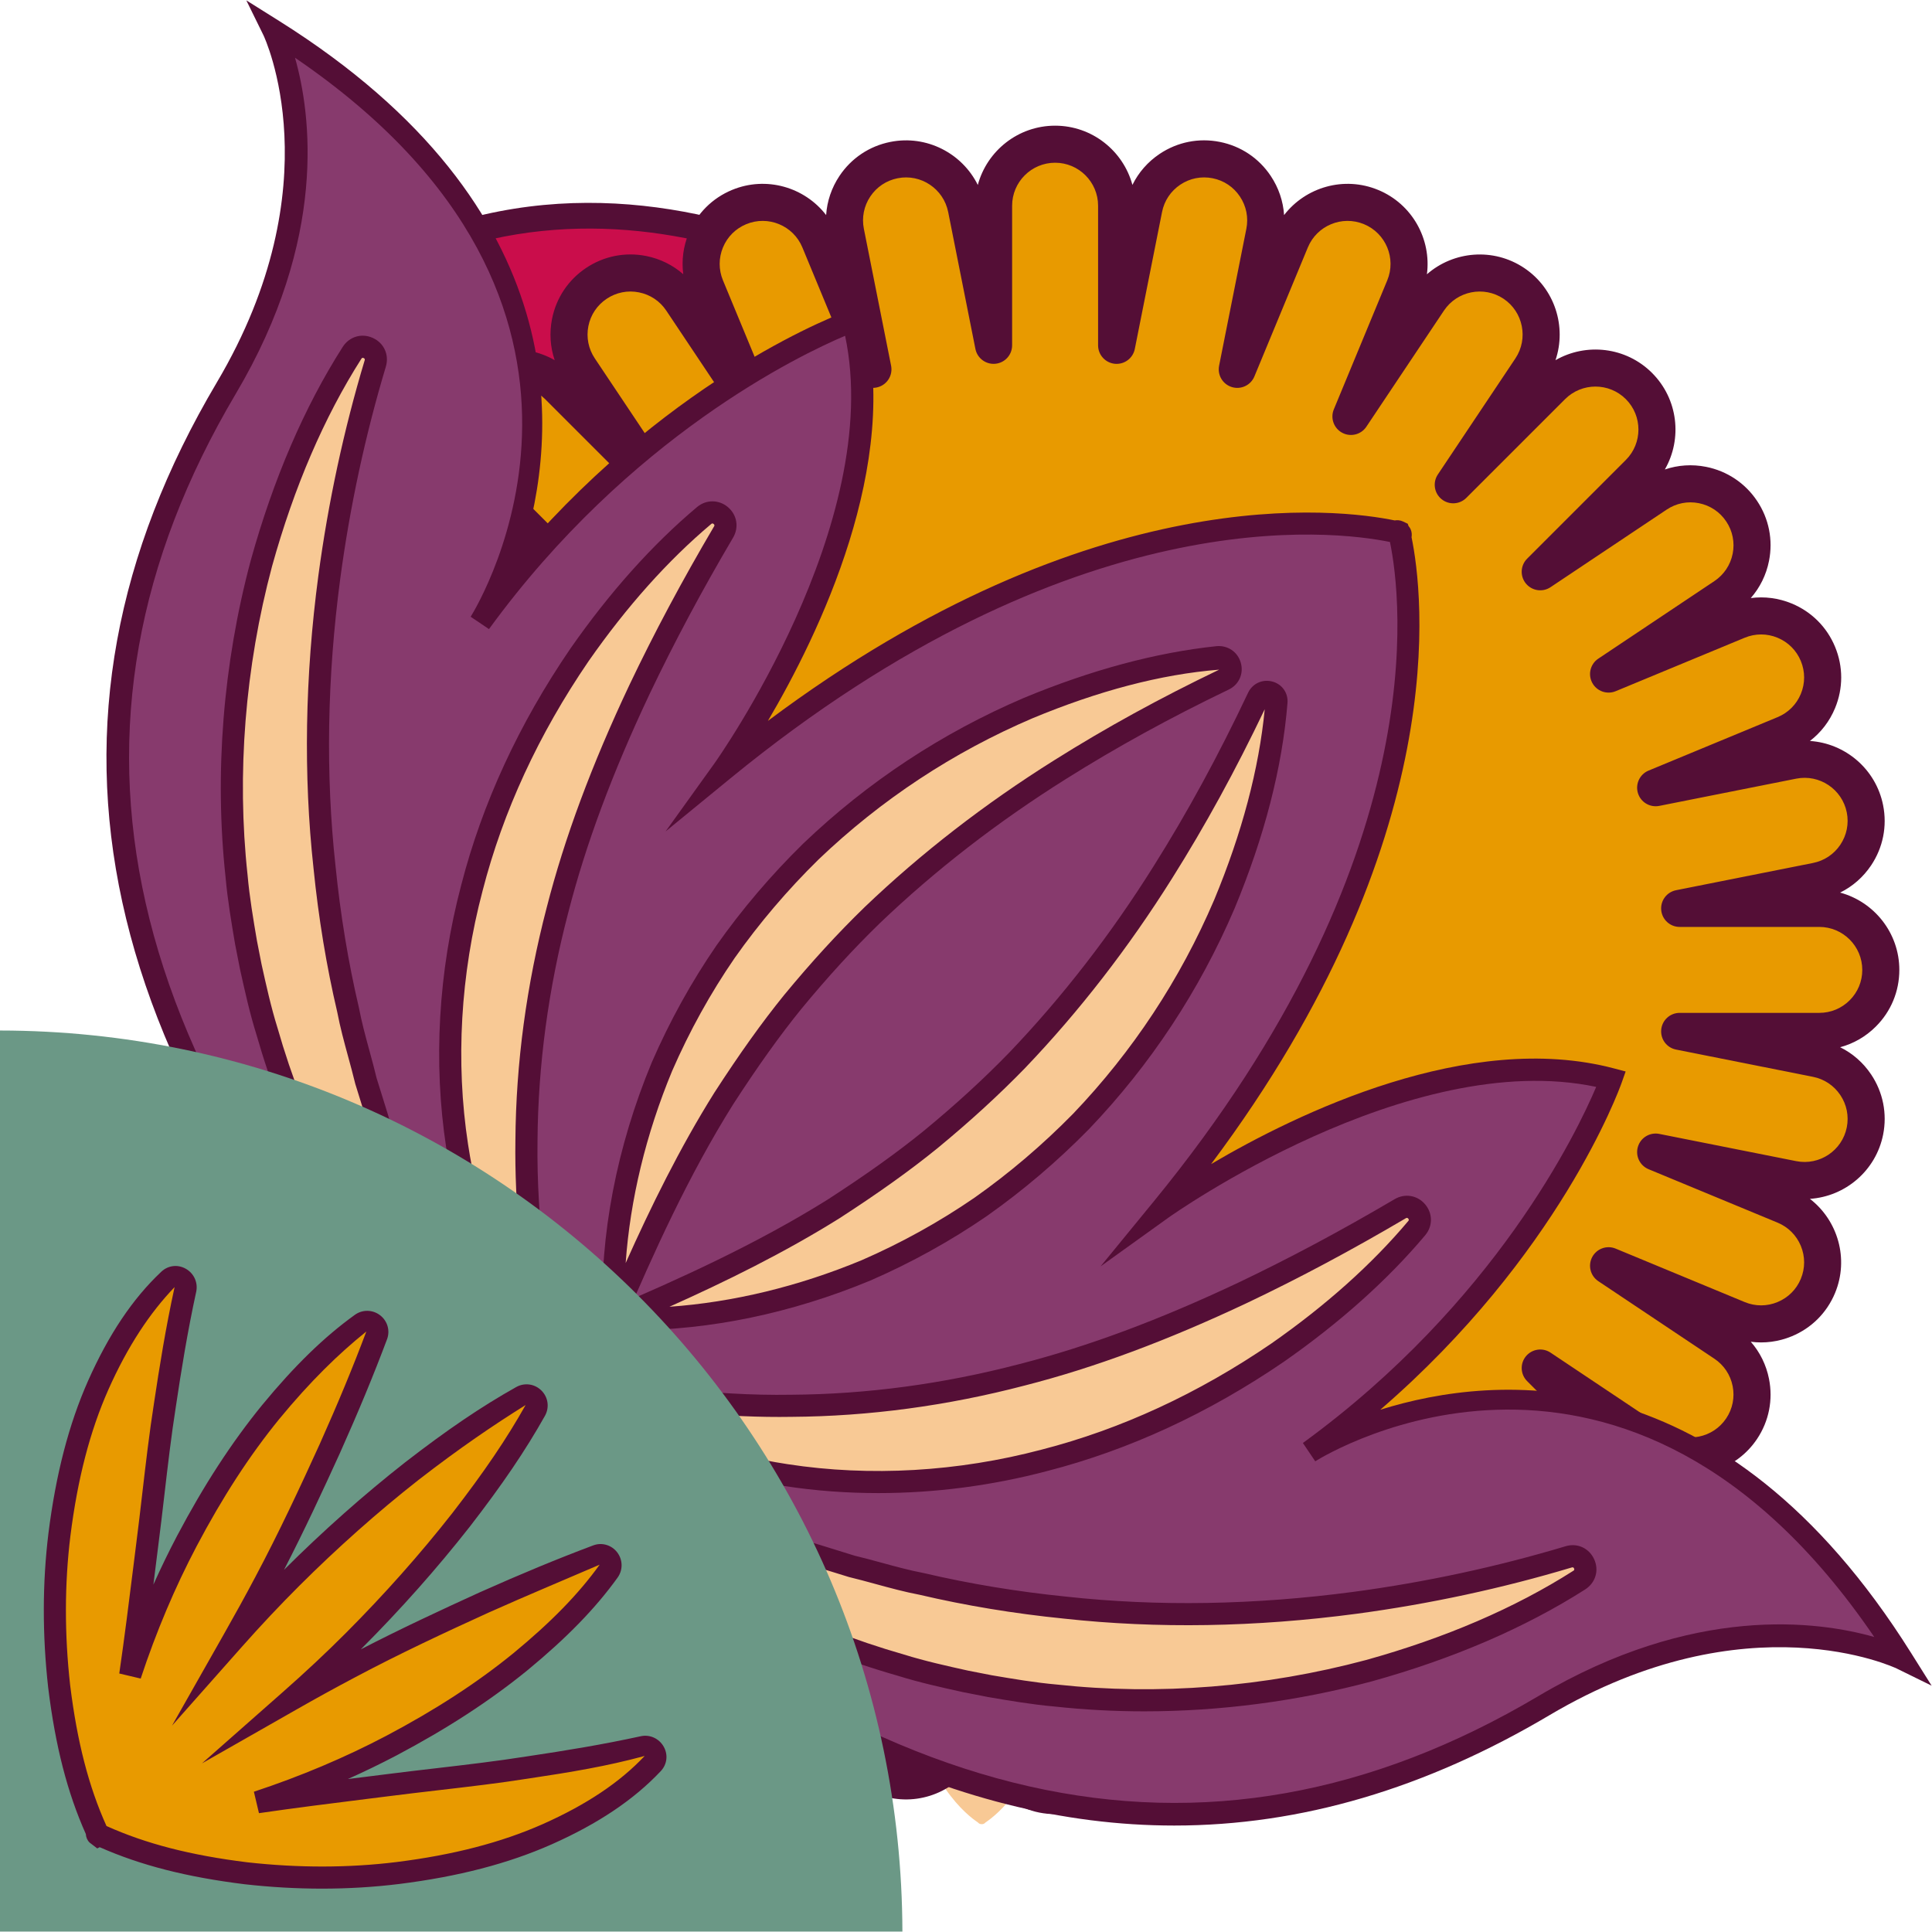 <?xml version="1.0" encoding="UTF-8" standalone="no"?>
<!-- Created with Inkscape (http://www.inkscape.org/) -->

<svg
   version="1.1"
   id="svg1"
   width="116.498"
   height="116.488"
   viewBox="0 0 116.498 116.488"
   sodipodi:docname="5534258.ai"
   xmlns:inkscape="http://www.inkscape.org/namespaces/inkscape"
   xmlns:sodipodi="http://sodipodi.sourceforge.net/DTD/sodipodi-0.dtd"
   xmlns="http://www.w3.org/2000/svg"
   xmlns:svg="http://www.w3.org/2000/svg">
  <defs
     id="defs1">
    <clipPath
       clipPathUnits="userSpaceOnUse"
       id="clipPath132">
      <path
         d="M 0,500 H 500 V 0 H 0 Z"
         transform="translate(-45.309,-50.726)"
         id="path132" />
    </clipPath>
    <clipPath
       clipPathUnits="userSpaceOnUse"
       id="clipPath134">
      <path
         d="M 0,500 H 500 V 0 H 0 Z"
         transform="translate(-44.437,-50.697)"
         id="path134" />
    </clipPath>
    <clipPath
       clipPathUnits="userSpaceOnUse"
       id="clipPath136">
      <path
         d="M 0,500 H 500 V 0 H 0 Z"
         transform="translate(-44.096,-51.175)"
         id="path136" />
    </clipPath>
    <clipPath
       clipPathUnits="userSpaceOnUse"
       id="clipPath138">
      <path
         d="M 0,500 H 500 V 0 H 0 Z"
         transform="translate(-45.309,-70.726)"
         id="path138" />
    </clipPath>
    <clipPath
       clipPathUnits="userSpaceOnUse"
       id="clipPath140">
      <path
         d="M 0,500 H 500 V 0 H 0 Z"
         transform="translate(-44.437,-70.697)"
         id="path140" />
    </clipPath>
    <clipPath
       clipPathUnits="userSpaceOnUse"
       id="clipPath258">
      <path
         d="M 0,500 H 500 V 0 H 0 Z"
         transform="translate(-50.726,-45.309)"
         id="path258" />
    </clipPath>
    <clipPath
       clipPathUnits="userSpaceOnUse"
       id="clipPath260">
      <path
         d="M 0,500 H 500 V 0 H 0 Z"
         transform="translate(-42.621,-30.186)"
         id="path260" />
    </clipPath>
    <clipPath
       clipPathUnits="userSpaceOnUse"
       id="clipPath580">
      <path
         d="M 0,500 H 500 V 0 H 0 Z"
         transform="translate(-32.431,-10.062)"
         id="path580" />
    </clipPath>
    <clipPath
       clipPathUnits="userSpaceOnUse"
       id="clipPath584">
      <path
         d="M 0,500 H 500 V 0 H 0 Z"
         transform="translate(-24.762,-8.573)"
         id="path584" />
    </clipPath>
    <clipPath
       clipPathUnits="userSpaceOnUse"
       id="clipPath724">
      <path
         d="M 0,500 H 500 V 0 H 0 Z"
         transform="translate(-10.062,-65.015)"
         id="path724" />
    </clipPath>
    <clipPath
       clipPathUnits="userSpaceOnUse"
       id="clipPath726">
      <path
         d="M 0,500 H 500 V 0 H 0 Z"
         transform="translate(-8.573,-33.409)"
         id="path726" />
    </clipPath>
    <clipPath
       clipPathUnits="userSpaceOnUse"
       id="clipPath732">
      <path
         d="M 0,500 H 500 V 0 H 0 Z"
         transform="translate(-11.274,-19.078)"
         id="path732" />
    </clipPath>
    <clipPath
       clipPathUnits="userSpaceOnUse"
       id="clipPath804">
      <path
         d="M 0,500 H 500 V 0 H 0 Z"
         transform="translate(-69.241,-16.81)"
         id="path804" />
    </clipPath>
    <clipPath
       clipPathUnits="userSpaceOnUse"
       id="clipPath806">
      <path
         d="M 0,500 H 500 V 0 H 0 Z"
         transform="translate(-26.369,-26.59)"
         id="path806" />
    </clipPath>
    <clipPath
       clipPathUnits="userSpaceOnUse"
       id="clipPath808">
      <path
         d="M 0,500 H 500 V 0 H 0 Z"
         transform="translate(-59.226,-22.203)"
         id="path808" />
    </clipPath>
    <clipPath
       clipPathUnits="userSpaceOnUse"
       id="clipPath810">
      <path
         d="M 0,500 H 500 V 0 H 0 Z"
         transform="translate(-22.184,-22.023)"
         id="path810" />
    </clipPath>
    <clipPath
       clipPathUnits="userSpaceOnUse"
       id="clipPath812">
      <path
         d="M 0,500 H 500 V 0 H 0 Z"
         transform="translate(-10.698,-48.237)"
         id="path812" />
    </clipPath>
    <clipPath
       clipPathUnits="userSpaceOnUse"
       id="clipPath814">
      <path
         d="M 0,500 H 500 V 0 H 0 Z"
         transform="translate(-16.405,-71.683)"
         id="path814" />
    </clipPath>
    <clipPath
       clipPathUnits="userSpaceOnUse"
       id="clipPath816">
      <path
         d="M 0,500 H 500 V 0 H 0 Z"
         transform="translate(-24.911,-25.395)"
         id="path816" />
    </clipPath>
    <clipPath
       clipPathUnits="userSpaceOnUse"
       id="clipPath818">
      <path
         d="M 0,500 H 500 V 0 H 0 Z"
         transform="translate(-32.218,-64.194)"
         id="path818" />
    </clipPath>
    <clipPath
       clipPathUnits="userSpaceOnUse"
       id="clipPath820">
      <path
         d="M 0,500 H 500 V 0 H 0 Z"
         transform="translate(-46.008,-39.92)"
         id="path820" />
    </clipPath>
    <clipPath
       clipPathUnits="userSpaceOnUse"
       id="clipPath822">
      <path
         d="M 0,500 H 500 V 0 H 0 Z"
         transform="translate(-57.197,-55.793)"
         id="path822" />
    </clipPath>
    <clipPath
       clipPathUnits="userSpaceOnUse"
       id="clipPath824">
      <path
         d="M 0,500 H 500 V 0 H 0 Z"
         transform="translate(-27.744,-28.237)"
         id="path824" />
    </clipPath>
    <clipPath
       clipPathUnits="userSpaceOnUse"
       id="clipPath826">
      <path
         d="M 0,500 H 500 V 0 H 0 Z"
         transform="translate(-55.136,-57.581)"
         id="path826" />
    </clipPath>
    <clipPath
       clipPathUnits="userSpaceOnUse"
       id="clipPath828">
      <path
         d="M 0,500 H 500 V 0 H 0 Z"
         transform="translate(-1e-4,-41.261)"
         id="path828" />
    </clipPath>
    <clipPath
       clipPathUnits="userSpaceOnUse"
       id="clipPath830">
      <path
         d="M 0,500 H 500 V 0 H 0 Z"
         transform="translate(-2.676,-11.592)"
         id="path830" />
    </clipPath>
    <clipPath
       clipPathUnits="userSpaceOnUse"
       id="clipPath832">
      <path
         d="M 0,500 H 500 V 0 H 0 Z"
         transform="translate(-4.816,-5.286)"
         id="path832" />
    </clipPath>
  </defs>
  <sodipodi:namedview
     id="namedview1"
     pagecolor="#ffffff"
     bordercolor="#000000"
     borderopacity="0.25"
     inkscape:showpageshadow="2"
     inkscape:pageopacity="0.0"
     inkscape:pagecheckerboard="0"
     inkscape:deskcolor="#d1d1d1" />
  <g
     id="layer-MC1"
     inkscape:groupmode="layer"
     inkscape:label="OBJECTS"
     style="display:inline"
     transform="translate(-1.3333333e-4,-549.512)">
    <path
       id="path131"
       d="M 0,0 C 0,0 -14.136,12.663 -28.573,4.876 -43.01,-2.911 -22.583,-9.976 -15.031,-8.679 -7.478,-7.382 0,0 0,0"
       style="fill:#ca0d4b;fill-opacity:1;fill-rule:nonzero;stroke:none"
       transform="matrix(1.333,0,0,-1.333,60.412,599.032)"
       clip-path="url(#clipPath132)" />
    <path
       id="path133"
       d="m 0,0 c -2.589,2.076 -14.999,11.101 -27.435,4.393 -2.532,-1.366 -5.385,-3.502 -4.589,-5.914 1.411,-4.275 12.637,-7.437 17.773,-6.554 C -8.028,-7.008 -1.744,-1.599 0,0 m -33.215,0.23 c 0.428,1.798 2.184,3.536 5.248,5.189 C -13.348,13.304 1.108,0.595 1.253,0.466 1.372,0.359 1.441,0.207 1.445,0.045 1.448,-0.117 1.384,-0.272 1.27,-0.386 0.959,-0.693 -6.425,-7.91 -14.067,-9.223 c -5.641,-0.967 -17.404,2.353 -19.044,7.327 -0.237,0.716 -0.271,1.426 -0.104,2.126"
       style="fill:#540e36;fill-opacity:1;fill-rule:nonzero;stroke:none"
       transform="matrix(1.333,0,0,-1.333,59.249,599.071)"
       clip-path="url(#clipPath134)" />
    <path
       id="path135"
       d="m 0,0 c -5.38,0.029 -10.767,0.142 -16.145,0.138 -4.876,-0.004 -10.501,0.427 -15.187,-0.464 -0.727,-0.139 -0.703,-1.194 0.108,-1.317 4.901,-0.738 10.366,-0.146 15.234,0.005 5.367,0.166 10.715,0.449 16.076,0.647 C 0.829,-0.964 0.759,-0.004 0,0"
       style="fill:#540e36;fill-opacity:1;fill-rule:nonzero;stroke:none"
       transform="matrix(1.333,0,0,-1.333,58.794,598.433)"
       clip-path="url(#clipPath136)" />
    <path
       id="path137"
       d="M 0,0 C 0,0 -14.136,12.663 -28.573,4.876 -43.01,-2.911 -22.583,-9.976 -15.031,-8.679 -7.478,-7.382 0,0 0,0"
       style="fill:#ca0d4b;fill-opacity:1;fill-rule:nonzero;stroke:none"
       transform="matrix(1.333,0,0,-1.333,60.412,572.365)"
       clip-path="url(#clipPath138)" />
    <path
       id="path139"
       d="m 0,0 c -2.589,2.076 -14.999,11.101 -27.435,4.393 -2.532,-1.366 -5.385,-3.502 -4.589,-5.914 1.411,-4.275 12.637,-7.437 17.773,-6.554 C -8.028,-7.008 -1.744,-1.599 0,0 m -33.215,0.23 c 0.428,1.798 2.184,3.536 5.248,5.189 C -13.348,13.304 1.108,0.595 1.253,0.466 1.372,0.359 1.441,0.207 1.445,0.045 1.448,-0.117 1.384,-0.272 1.27,-0.386 0.959,-0.693 -6.425,-7.91 -14.067,-9.223 c -5.641,-0.967 -17.404,2.353 -19.044,7.327 -0.237,0.716 -0.271,1.426 -0.104,2.126"
       style="fill:#540e36;fill-opacity:1;fill-rule:nonzero;stroke:none"
       transform="matrix(1.333,0,0,-1.333,59.249,572.404)"
       clip-path="url(#clipPath140)" />
    <path
       id="path257"
       d="M 0,0 C 0,0 12.664,-14.136 4.876,-28.573 -2.911,-43.01 -9.975,-22.584 -8.678,-15.031 -7.381,-7.479 0,0 0,0"
       style="fill:#ca0d4b;fill-opacity:1;fill-rule:nonzero;stroke:none"
       transform="matrix(1.333,0,0,-1.333,67.635,606.254)"
       clip-path="url(#clipPath258)" />
    <path
       id="path259"
       d="m 0,0 c -0.882,-5.136 2.28,-16.362 6.556,-17.772 2.41,-0.796 4.547,2.056 5.913,4.588 C 19.176,-0.747 10.152,11.662 8.075,14.251 6.478,12.507 1.068,6.223 0,0 m 6.18,-18.86 c -4.974,1.64 -8.295,13.403 -7.326,19.044 1.312,7.642 8.529,15.026 8.835,15.337 0.114,0.115 0.27,0.178 0.432,0.174 0.161,-0.003 0.314,-0.072 0.421,-0.191 0.129,-0.145 12.837,-14.601 4.953,-29.221 -1.653,-3.063 -3.391,-4.819 -5.189,-5.247 -0.7,-0.167 -1.41,-0.134 -2.126,0.104"
       style="fill:#540e36;fill-opacity:1;fill-rule:nonzero;stroke:none"
       transform="matrix(1.333,0,0,-1.333,56.828,626.418)"
       clip-path="url(#clipPath260)" />
    <path
       id="path579"
       d="m 0,0 c 0.004,-0.085 0.064,-0.157 0.147,-0.176 3.276,-0.748 4.832,0.72 5.52,1.836 -0.09,-2.249 0.61,-3.752 0.645,-3.824 0.022,-0.048 0.064,-0.084 0.115,-0.1 0.051,-0.015 0.105,-0.009 0.151,0.017 1.21,0.704 1.856,2.272 2.164,3.312 0.653,-3.861 2.565,-5.356 3.052,-5.679 0.021,-0.027 0.052,-0.053 0.095,-0.069 0.026,-0.008 0.053,-0.012 0.08,-0.011 0.026,-0.001 0.053,0.003 0.079,0.011 0.043,0.016 0.074,0.041 0.096,0.069 0.486,0.323 2.398,1.817 3.052,5.679 0.308,-1.04 0.953,-2.608 2.163,-3.312 0.046,-0.026 0.101,-0.032 0.152,-0.017 0.05,0.016 0.092,0.052 0.115,0.1 0.035,0.072 0.735,1.575 0.645,3.823 0.687,-1.116 2.244,-2.583 5.519,-1.835 0.083,0.019 0.143,0.091 0.147,0.176 0.004,0.084 -0.048,0.161 -0.128,0.188 -0.016,0.006 -1.55,0.547 -2.125,2.796 -0.779,3.045 -2.78,4.915 -6.064,5.673 -0.066,0.029 -0.126,0.062 -0.195,0.087 -0.079,0.028 -0.145,0.017 -0.196,-0.017 -0.183,0.037 -0.371,0.069 -0.561,0.099 -0.006,10e-4 -0.011,0.002 -0.017,0.003 -0.773,0.12 -1.584,0.207 -2.482,0.222 -0.012,0.002 -0.023,0.003 -0.035,0.003 L 11.97,9.053 H 11.954 C 11.854,9.106 11.73,9.104 11.644,9.043 10.596,9.02 9.653,8.909 8.779,8.739 8.732,8.761 8.677,8.768 8.611,8.744 8.565,8.728 8.526,8.704 8.481,8.687 5.104,7.952 3.045,6.078 2.253,2.984 1.954,1.814 1.393,1.117 0.974,0.737 0.521,0.327 0.132,0.189 0.129,0.188 0.048,0.161 -0.004,0.084 0,0"
       style="fill:#f8c995;fill-opacity:1;fill-rule:nonzero;stroke:none"
       transform="matrix(1.333,0,0,-1.333,43.242,653.25)"
       clip-path="url(#clipPath580)" />
    <path
       id="path583"
       d="M 0,0 C 3.78,0.98 6.741,4.271 8.266,7.747 8.501,8.283 7.91,8.802 7.44,8.386 5.022,6.241 3.209,3.285 -0.117,2.409 -1.955,1.926 -4.986,1.841 -6.477,3.292 c -2.731,2.661 2.567,5.924 3.802,3.375 0.759,-1.569 2.91,-0.394 2.64,1.112 -1.19,6.619 -13.652,0.9 -9.759,-4.991 C -7.837,-0.174 -3.178,-0.823 0,0"
       style="fill:#f8c995;fill-opacity:1;fill-rule:nonzero;stroke:none"
       transform="matrix(1.333,0,0,-1.333,33.016,655.236)"
       clip-path="url(#clipPath584)" />
    <path
       id="path723"
       d="m 0,0 c -0.084,-0.004 -0.156,-0.064 -0.175,-0.146 -0.749,-3.277 0.719,-4.833 1.835,-5.52 -2.248,0.09 -3.751,-0.61 -3.824,-0.646 -0.047,-0.022 -0.084,-0.064 -0.099,-0.115 -0.016,-0.05 -0.009,-0.105 0.017,-0.151 0.704,-1.21 2.271,-1.855 3.312,-2.163 -3.861,-0.654 -5.357,-2.566 -5.68,-3.052 -0.027,-0.021 -0.053,-0.053 -0.068,-0.096 -0.009,-0.025 -0.013,-0.053 -0.011,-0.08 -0.002,-0.026 0.002,-0.052 0.011,-0.079 0.015,-0.043 0.041,-0.074 0.068,-0.096 0.323,-0.486 1.818,-2.398 5.68,-3.051 -1.041,-0.309 -2.608,-0.953 -3.312,-2.164 -0.026,-0.045 -0.033,-0.1 -0.017,-0.151 0.015,-0.051 0.052,-0.093 0.099,-0.115 0.073,-0.035 1.575,-0.735 3.824,-0.646 -1.116,-0.687 -2.584,-2.244 -1.835,-5.519 0.019,-0.082 0.091,-0.143 0.175,-0.147 0.085,-0.004 0.162,0.048 0.189,0.128 0.005,0.016 0.547,1.55 2.796,2.125 3.045,0.78 4.914,2.781 5.673,6.065 0.028,0.066 0.061,0.125 0.087,0.194 0.028,0.079 0.016,0.146 -0.017,0.196 0.036,0.183 0.068,0.371 0.099,0.561 10e-4,0.006 0.002,0.012 0.002,0.018 0.121,0.772 0.208,1.584 0.222,2.482 0.002,0.011 0.003,0.022 0.003,0.034 l -10e-4,0.164 10e-4,0.017 c 0.053,0.099 0.05,0.224 -0.011,0.31 -0.022,1.047 -0.134,1.99 -0.303,2.865 0.021,0.047 0.029,0.102 0.005,0.168 -0.017,0.046 -0.04,0.085 -0.058,0.129 -0.735,3.377 -2.609,5.437 -5.702,6.228 -1.171,0.3 -1.868,0.86 -2.247,1.279 C 0.327,-0.521 0.19,-0.132 0.189,-0.128 0.162,-0.048 0.085,0.005 0,0"
       style="fill:#f8c995;fill-opacity:1;fill-rule:nonzero;stroke:none"
       transform="matrix(1.333,0,0,-1.333,13.416,579.98)"
       clip-path="url(#clipPath724)" />
    <path
       id="path725"
       d="m 0,0 c -0.824,-3.177 -0.173,-7.837 2.788,-9.794 5.891,-3.892 11.61,8.569 4.992,9.76 C 6.274,0.236 5.098,-1.915 6.667,-2.675 9.215,-3.909 5.953,-9.208 3.292,-6.476 1.841,-4.985 1.925,-1.955 2.409,-0.116 3.285,3.21 6.242,5.022 8.385,7.44 8.802,7.91 8.283,8.502 7.748,8.267 4.271,6.742 0.98,3.781 0,0"
       style="fill:#f8c995;fill-opacity:1;fill-rule:nonzero;stroke:none"
       transform="matrix(1.333,0,0,-1.333,11.431,622.121)"
       clip-path="url(#clipPath726)" />
    <path
       id="path731"
       d="m 0,0 c -0.433,-0.346 -0.65,-0.985 -0.719,-1.503 -0.084,-0.622 0.052,-1.094 0.31,-1.668 0.601,-1.338 2.359,-1.955 3.708,-1.582 2.024,0.561 2.752,3.117 1.498,4.74 C 4.023,0.989 2.815,1.198 1.764,0.832 1.088,0.748 0.558,0.444 0,0"
       style="fill:#f8c995;fill-opacity:1;fill-rule:nonzero;stroke:none"
       transform="matrix(1.333,0,0,-1.333,15.031,641.23)"
       clip-path="url(#clipPath732)" />
    <path
       id="path803"
       d="M 0,0 -3.509,5.252 0.957,0.786 c 1.087,-1.087 2.849,-1.087 3.936,0 1.086,1.087 1.086,2.849 0,3.935 L 0.427,9.188 5.678,5.678 c 1.278,-0.854 3.006,-0.51 3.86,0.768 0.853,1.278 0.51,3.006 -0.768,3.86 l -5.252,3.508 5.836,-2.417 c 1.419,-0.587 3.047,0.086 3.635,1.506 0.588,1.42 -0.086,3.048 -1.506,3.636 l -5.835,2.417 6.195,-1.232 c 1.507,-0.3 2.972,0.679 3.272,2.186 0.3,1.508 -0.679,2.973 -2.187,3.273 l -6.195,1.232 h 6.317 c 1.536,-10e-4 2.783,1.245 2.783,2.782 0,1.536 -1.247,2.782 -2.783,2.782 H 6.733 l 6.195,1.233 c 1.508,0.3 2.487,1.765 2.187,3.271 -0.3,1.508 -1.765,2.487 -3.272,2.187 l -6.196,-1.232 5.836,2.417 c 1.42,0.588 2.094,2.216 1.506,3.636 -0.588,1.419 -2.216,2.094 -3.635,1.506 l -5.836,-2.418 5.252,3.51 c 1.278,0.853 1.621,2.581 0.768,3.859 -0.854,1.278 -2.582,1.621 -3.86,0.768 l -5.252,-3.509 4.467,4.466 c 1.086,1.087 1.086,2.848 0,3.935 -1.087,1.087 -2.849,1.087 -3.936,0 L -3.509,49.142 0,54.394 c 0.854,1.278 0.51,3.005 -0.768,3.86 -1.277,0.853 -3.005,0.51 -3.859,-0.769 l -3.509,-5.252 2.417,5.836 c 0.588,1.42 -0.086,3.048 -1.506,3.636 -1.42,0.588 -3.047,-0.086 -3.636,-1.506 l -2.417,-5.836 1.232,6.196 c 0.3,1.506 -0.679,2.972 -2.186,3.271 -1.507,0.3 -2.972,-0.679 -3.272,-2.185 l -1.232,-6.196 v 6.317 c 0,1.537 -1.246,2.782 -2.783,2.782 -1.537,0 -2.782,-1.245 -2.782,-2.782 l -0.001,-6.316 -1.232,6.195 c -0.299,1.506 -1.764,2.485 -3.272,2.185 -1.507,-0.3 -2.486,-1.765 -2.186,-3.271 l 1.232,-6.195 -2.417,5.835 c -0.588,1.42 -2.216,2.094 -3.636,1.506 -1.419,-0.588 -2.093,-2.216 -1.505,-3.636 l 2.416,-5.835 -3.508,5.251 c -0.854,1.279 -2.582,1.622 -3.86,0.768 -1.278,-0.854 -1.622,-2.581 -0.768,-3.859 l 3.509,-5.251 -4.466,4.465 c -1.087,1.087 -2.848,1.087 -3.935,0 -1.087,-1.087 -1.087,-2.848 0,-3.935 l 4.466,-4.466 -5.251,3.509 c -1.278,0.853 -3.006,0.511 -3.86,-0.768 -0.854,-1.277 -0.51,-3.006 0.768,-3.859 l 5.251,-3.509 -5.835,2.417 c -1.42,0.588 -3.047,-0.087 -3.636,-1.507 -0.588,-1.419 0.087,-3.047 1.506,-3.635 l 5.835,-2.417 -6.194,1.232 c -1.508,0.3 -2.973,-0.679 -3.272,-2.187 -0.3,-1.506 0.679,-2.971 2.186,-3.271 l 6.195,-1.233 h -6.316 c -1.537,0 -2.783,-1.245 -2.783,-2.782 0,-1.537 1.246,-2.782 2.783,-2.782 l 6.316,-10e-4 -6.195,-1.231 c -1.507,-0.3 -2.486,-1.765 -2.186,-3.273 0.299,-1.507 1.764,-2.486 3.272,-2.186 l 6.195,1.232 -5.836,-2.417 c -1.419,-0.588 -2.094,-2.216 -1.506,-3.636 0.589,-1.42 2.216,-2.093 3.636,-1.506 l 5.836,2.417 -5.252,-3.508 c -1.278,-0.854 -1.622,-2.582 -0.768,-3.86 0.854,-1.278 2.582,-1.622 3.86,-0.767 l 5.252,3.509 -4.467,-4.467 c -1.087,-1.086 -1.087,-2.848 0,-3.935 1.087,-1.087 2.848,-1.087 3.935,0 L -39.528,5.252 -43.038,0 c -0.854,-1.277 -0.51,-3.006 0.768,-3.859 1.278,-0.854 3.006,-0.51 3.859,0.767 l 3.51,5.252 -2.417,-5.835 c -0.588,-1.42 0.086,-3.048 1.505,-3.636 1.42,-0.587 3.048,0.086 3.636,1.506 l 2.417,5.836 -1.232,-6.195 c -0.3,-1.508 0.679,-2.973 2.186,-3.273 1.508,-0.299 2.973,0.679 3.272,2.187 l 1.233,6.195 v -6.316 c 0,-1.537 1.245,-2.783 2.782,-2.783 1.537,0 2.783,1.246 2.783,2.783 v 6.315 l 1.232,-6.194 c 0.3,-1.508 1.765,-2.486 3.272,-2.187 1.507,0.3 2.486,1.765 2.187,3.273 l -1.233,6.194 2.417,-5.835 c 0.588,-1.42 2.216,-2.094 3.636,-1.506 1.42,0.588 2.094,2.216 1.506,3.636 l -2.417,5.835 3.509,-5.252 c 0.854,-1.277 2.582,-1.621 3.859,-0.767 C 0.51,-3.005 0.854,-1.277 0,0"
       style="fill:#e89a00;fill-opacity:1;fill-rule:nonzero;stroke:none"
       transform="matrix(1.333,0,0,-1.333,92.321,644.253)"
       clip-path="url(#clipPath804)" />
    <path
       id="path805"
       d="M 0,0 C 0.02,-0.019 0.038,-0.04 0.056,-0.062 0.33,-0.395 0.306,-0.881 0,-1.186 l -4.466,-4.466 c -0.758,-0.758 -0.758,-1.992 0,-2.749 0.758,-0.759 1.992,-0.759 2.75,-10e-4 l 4.466,4.466 c 0.306,0.305 0.792,0.33 1.125,0.056 0.336,-0.273 0.404,-0.756 0.165,-1.114 l -3.509,-5.252 c -0.289,-0.432 -0.392,-0.95 -0.291,-1.459 0.102,-0.509 0.395,-0.948 0.827,-1.237 0.432,-0.289 0.951,-0.392 1.46,-0.291 0.51,0.101 0.949,0.395 1.237,0.827 l 3.51,5.252 c 0.239,0.358 0.711,0.476 1.092,0.273 0.38,-0.203 0.544,-0.662 0.379,-1.059 l -2.417,-5.836 c -0.199,-0.48 -0.199,-1.008 0,-1.489 0.198,-0.478 0.572,-0.852 1.052,-1.051 0.48,-0.2 1.008,-0.2 1.488,0 0.48,0.198 0.854,0.572 1.052,1.051 l 2.417,5.836 c 0.166,0.399 0.605,0.607 1.018,0.482 0.413,-0.125 0.663,-0.543 0.579,-0.966 l -1.232,-6.194 c -0.209,-1.052 0.475,-2.079 1.527,-2.288 1.052,-0.209 2.078,0.477 2.287,1.528 l 1.232,6.195 c 0.084,0.423 0.475,0.713 0.904,0.671 0.428,-0.041 0.757,-0.402 0.756,-0.834 v -6.316 c 0,-1.039 0.906,-1.945 1.945,-1.945 0.52,0 1.008,0.202 1.375,0.57 0.367,0.367 0.569,0.855 0.569,1.375 v 6.315 c 0,0.432 0.327,0.792 0.756,0.834 0.429,0.043 0.82,-0.247 0.904,-0.67 l 1.232,-6.195 c 0.102,-0.509 0.394,-0.948 0.828,-1.237 0.431,-0.289 0.95,-0.392 1.46,-0.291 1.05,0.209 1.736,1.236 1.527,2.288 l -1.232,6.193 c -0.085,0.423 0.166,0.841 0.578,0.966 0.413,0.125 0.853,-0.082 1.018,-0.482 l 2.417,-5.835 c 0.409,-0.988 1.55,-1.463 2.541,-1.051 0.48,0.198 0.853,0.572 1.052,1.051 0.199,0.481 0.199,1.009 0,1.489 l -2.417,5.836 c -0.165,0.397 -10e-4,0.856 0.379,1.059 0.381,0.203 0.85,0.089 1.093,-0.273 l 3.508,-5.252 c 0.288,-0.43 0.728,-0.726 1.238,-0.827 0.509,-0.101 1.028,0.002 1.459,0.291 0.892,0.595 1.132,1.805 0.536,2.697 l -3.508,5.251 c -0.239,0.358 -0.168,0.84 0.165,1.113 0.334,0.274 0.82,0.25 1.125,-0.055 l 4.465,-4.465 c 0.759,-0.759 1.992,-0.759 2.75,0 0.758,0.757 0.759,1.991 0,2.749 l -4.465,4.466 c -0.306,0.305 -0.329,0.791 -0.056,1.124 0.274,0.333 0.756,0.405 1.114,0.166 l 5.251,-3.509 c 0.892,-0.596 2.102,-0.356 2.697,0.537 0.288,0.431 0.392,0.949 0.29,1.459 -0.101,0.509 -0.394,0.948 -0.826,1.237 L 45.924,3.337 C 45.563,3.58 45.448,4.049 45.65,4.43 c 0.204,0.38 0.663,0.544 1.06,0.379 l 5.835,-2.417 c 0.481,-0.2 1.009,-0.2 1.489,0 0.48,0.199 0.854,0.572 1.052,1.051 0.199,0.481 0.199,1.009 0,1.49 -0.199,0.479 -0.572,0.852 -1.052,1.051 l -5.835,2.417 c -0.4,0.166 -0.607,0.606 -0.482,1.018 0.125,0.413 0.543,0.663 0.966,0.579 l 6.195,-1.232 c 1.051,-0.209 2.077,0.476 2.287,1.528 0.101,0.509 -0.002,1.027 -0.291,1.459 -0.288,0.431 -0.728,0.726 -1.237,0.827 l -6.195,1.233 c -0.423,0.083 -0.713,0.474 -0.671,0.903 0.042,0.43 0.403,0.757 0.834,0.757 h 6.316 c 0.519,0 1.008,0.202 1.375,0.569 0.368,0.367 0.57,0.855 0.57,1.375 -10e-4,1.072 -0.872,1.944 -1.945,1.944 h -6.316 c -0.432,-0.001 -0.792,0.328 -0.834,0.756 -0.042,0.429 0.248,0.82 0.67,0.904 l 6.196,1.233 c 0.509,0.101 0.948,0.394 1.237,0.826 0.289,0.433 0.392,0.95 0.291,1.46 -0.21,1.052 -1.236,1.737 -2.287,1.528 l -6.195,-1.232 c -0.423,-0.084 -0.841,0.166 -0.966,0.578 -0.125,0.413 0.083,0.854 0.482,1.019 l 5.835,2.417 c 0.48,0.198 0.854,0.572 1.052,1.051 0.199,0.48 0.199,1.009 0,1.489 -0.198,0.479 -0.572,0.853 -1.052,1.052 -0.48,0.199 -1.008,0.199 -1.488,0 L 46.71,30.024 c -0.398,-0.164 -0.857,0 -1.06,0.38 -0.203,0.38 -0.085,0.853 0.274,1.092 l 5.252,3.509 c 0.431,0.289 0.725,0.728 0.827,1.238 0.101,0.509 -0.002,1.028 -0.291,1.459 -0.289,0.433 -0.727,0.725 -1.237,0.827 -0.51,0.102 -1.028,-0.002 -1.459,-0.291 l -5.253,-3.509 c -0.358,-0.239 -0.838,-0.168 -1.114,0.166 -0.273,0.333 -0.249,0.819 0.056,1.124 l 4.466,4.466 c 0.759,0.758 0.758,1.993 0,2.75 -0.758,0.759 -1.991,0.758 -2.75,0 L 39.955,38.77 c -0.305,-0.306 -0.791,-0.33 -1.124,-0.056 -0.332,0.272 -0.405,0.755 -0.165,1.113 l 3.509,5.252 c 0.595,0.893 0.351,2.104 -0.536,2.697 -0.892,0.596 -2.102,0.356 -2.698,-0.537 l -3.509,-5.252 c -0.239,-0.358 -0.712,-0.476 -1.092,-0.273 -0.38,0.203 -0.544,0.662 -0.379,1.06 l 2.417,5.836 c 0.411,0.992 -0.063,2.131 -1.052,2.54 -0.991,0.411 -2.131,-0.061 -2.541,-1.052 l -2.417,-5.835 c -0.165,-0.399 -0.605,-0.607 -1.018,-0.482 -0.413,0.125 -0.663,0.543 -0.579,0.966 l 1.233,6.194 c 0.101,0.51 -0.002,1.029 -0.291,1.46 -0.288,0.433 -0.728,0.726 -1.236,0.827 -0.51,0.101 -1.028,-0.001 -1.46,-0.29 C 26.584,52.649 26.291,52.21 26.19,51.7 l -1.232,-6.194 c -0.084,-0.423 -0.476,-0.713 -0.905,-0.671 -0.428,0.043 -0.756,0.403 -0.756,0.834 v 6.316 c 0,1.074 -0.873,1.946 -1.944,1.945 -1.073,0 -1.945,-0.872 -1.945,-1.945 V 45.67 c 0,-0.432 -0.326,-0.792 -0.756,-0.834 -0.428,-0.042 -0.82,0.248 -0.904,0.67 L 16.516,51.7 c -0.21,1.052 -1.235,1.738 -2.287,1.528 -0.509,-0.101 -0.949,-0.395 -1.237,-0.827 -0.288,-0.431 -0.391,-0.95 -0.29,-1.46 l 1.232,-6.193 c 0.084,-0.424 -0.166,-0.841 -0.579,-0.966 -0.412,-0.126 -0.852,0.081 -1.018,0.482 L 9.92,50.099 C 9.51,51.09 8.37,51.561 7.38,51.15 6.9,50.951 6.526,50.578 6.328,50.098 c -0.199,-0.48 -0.199,-1.008 0,-1.489 l 2.417,-5.835 c 0.164,-0.397 0,-0.856 -0.38,-1.059 -0.38,-0.202 -0.851,-0.084 -1.092,0.273 L 3.764,47.24 C 3.476,47.672 3.036,47.965 2.527,48.066 2.018,48.168 1.499,48.064 1.067,47.775 0.636,47.487 0.341,47.048 0.24,46.539 0.139,46.029 0.242,45.511 0.531,45.079 L 4.04,39.828 C 4.279,39.47 4.208,38.988 3.875,38.714 3.541,38.441 3.055,38.465 2.75,38.77 l -4.466,4.465 c -0.758,0.758 -1.992,0.759 -2.75,0 -0.758,-0.757 -0.758,-1.992 0,-2.75 L 0,36.02 C 0.305,35.715 0.329,35.229 0.056,34.895 -0.218,34.562 -0.7,34.49 -1.058,34.729 l -5.252,3.51 c -0.432,0.288 -0.95,0.392 -1.459,0.29 -0.51,-0.101 -0.949,-0.395 -1.237,-0.827 -0.289,-0.431 -0.392,-0.95 -0.291,-1.459 0.101,-0.51 0.395,-0.948 0.827,-1.237 l 5.251,-3.509 c 0.36,-0.242 0.476,-0.712 0.274,-1.093 -0.204,-0.38 -0.662,-0.544 -1.06,-0.379 l -5.835,2.417 c -0.48,0.199 -1.009,0.199 -1.489,0 -0.479,-0.199 -0.853,-0.573 -1.051,-1.052 -0.2,-0.48 -0.2,-1.009 -10e-4,-1.489 0.199,-0.48 0.573,-0.853 1.052,-1.051 l 5.835,-2.417 c 0.399,-0.166 0.607,-0.607 0.482,-1.019 -0.126,-0.412 -0.543,-0.662 -0.966,-0.578 l -6.194,1.232 c -0.509,0.101 -1.028,-0.002 -1.46,-0.291 -0.431,-0.288 -0.725,-0.727 -0.826,-1.237 -0.21,-1.051 0.475,-2.077 1.527,-2.286 l 6.195,-1.233 c 0.423,-0.084 0.713,-0.475 0.671,-0.904 -0.042,-0.429 -0.403,-0.756 -0.834,-0.756 h -6.317 c -1.072,0 -1.944,-0.872 -1.944,-1.944 0,-1.072 0.872,-1.944 1.944,-1.944 l 6.317,-0.001 c 0.431,0.001 0.792,-0.328 0.834,-0.755 0.042,-0.43 -0.248,-0.821 -0.671,-0.905 l -6.195,-1.232 c -0.509,-0.101 -0.949,-0.394 -1.237,-0.827 -0.289,-0.432 -0.392,-0.95 -0.29,-1.459 0.101,-0.51 0.396,-0.949 0.826,-1.238 0.432,-0.288 0.951,-0.392 1.46,-0.29 l 6.195,1.232 c 0.423,0.084 0.84,-0.166 0.966,-0.579 0.125,-0.412 -0.083,-0.853 -0.482,-1.018 l -5.836,-2.417 c -0.479,-0.199 -0.853,-0.572 -1.051,-1.051 -0.2,-0.481 -0.2,-1.009 -10e-4,-1.489 0.409,-0.989 1.55,-1.463 2.541,-1.052 l 5.836,2.417 c 0.398,0.165 0.857,0.002 1.06,-0.379 0.203,-0.381 0.085,-0.853 -0.274,-1.092 l -5.253,-3.51 c -0.891,-0.596 -1.131,-1.806 -0.535,-2.697 0.592,-0.888 1.804,-1.132 2.697,-0.536 l 5.251,3.509 C -0.723,0.328 -0.279,0.28 0,0 m -5.651,-9.587 c -1.182,1.182 -1.375,2.985 -0.577,4.369 -1.513,-0.512 -3.245,0.03 -4.172,1.418 -0.929,1.389 -0.766,3.195 0.285,4.397 -0.623,-0.083 -1.259,-0.001 -1.855,0.246 -0.894,0.371 -1.59,1.066 -1.96,1.96 -0.37,0.893 -0.369,1.878 0,2.77 0.247,0.596 0.638,1.104 1.137,1.486 -0.626,0.041 -1.234,0.246 -1.77,0.603 -0.805,0.538 -1.352,1.357 -1.54,2.305 -0.189,0.948 0.004,1.913 0.541,2.718 0.358,0.536 0.842,0.958 1.406,1.235 -1.543,0.416 -2.68,1.826 -2.681,3.497 0.001,1.672 1.14,3.082 2.682,3.497 -1.431,0.708 -2.274,2.314 -1.948,3.953 0.326,1.639 1.717,2.801 3.311,2.906 -0.499,0.384 -0.891,0.891 -1.138,1.487 -0.37,0.893 -0.369,1.878 10e-4,2.771 0.37,0.894 1.066,1.589 1.959,1.959 0.595,0.247 1.231,0.329 1.853,0.247 -0.414,0.473 -0.698,1.046 -0.824,1.678 -0.189,0.949 0.003,1.915 0.541,2.719 0.537,0.804 1.355,1.35 2.304,1.539 0.633,0.126 1.272,0.083 1.867,-0.119 -0.796,1.384 -0.604,3.185 0.578,4.367 1.181,1.182 2.984,1.374 4.367,0.577 -0.202,0.595 -0.245,1.235 -0.12,1.868 0.189,0.948 0.736,1.767 1.54,2.304 0.804,0.537 1.769,0.729 2.718,0.541 0.632,-0.126 1.207,-0.411 1.678,-0.824 -0.082,0.622 0,1.258 0.247,1.852 0.37,0.894 1.066,1.59 1.959,1.96 1.544,0.64 3.281,0.13 4.257,-1.137 0.04,0.626 0.245,1.234 0.603,1.771 0.537,0.804 1.356,1.351 2.304,1.539 1.64,0.326 3.245,-0.515 3.954,-1.947 0.415,1.543 1.825,2.681 3.497,2.681 1.67,0 3.081,-1.137 3.497,-2.679 0.277,0.563 0.699,1.047 1.235,1.405 0.805,0.537 1.769,0.729 2.718,0.54 0.949,-0.188 1.767,-0.734 2.304,-1.539 0.358,-0.536 0.563,-1.145 0.604,-1.771 0.974,1.265 2.712,1.777 4.256,1.137 1.545,-0.639 2.412,-2.231 2.205,-3.815 1.202,1.052 3.008,1.215 4.398,0.286 1.388,-0.927 1.93,-2.659 1.418,-4.172 1.384,0.797 3.187,0.605 4.368,-0.577 1.183,-1.182 1.375,-2.983 0.579,-4.367 0.594,0.202 1.234,0.245 1.867,0.119 0.948,-0.189 1.767,-0.736 2.304,-1.539 0.538,-0.805 0.729,-1.77 0.54,-2.718 -0.125,-0.632 -0.41,-1.206 -0.824,-1.679 0.622,0.082 1.258,0 1.853,-0.246 0.893,-0.37 1.59,-1.065 1.96,-1.96 0.37,-0.893 0.37,-1.878 0,-2.771 -0.246,-0.596 -0.638,-1.104 -1.137,-1.487 1.593,-0.105 2.984,-1.267 3.31,-2.906 0.189,-0.948 -0.003,-1.914 -0.54,-2.718 -0.359,-0.536 -0.842,-0.959 -1.405,-1.235 1.54,-0.416 2.679,-1.825 2.679,-3.497 0,-0.968 -0.376,-1.877 -1.061,-2.561 -0.455,-0.456 -1.01,-0.775 -1.617,-0.937 0.563,-0.276 1.046,-0.699 1.404,-1.234 0.537,-0.805 0.729,-1.77 0.541,-2.718 C 58.482,8.327 57.09,7.166 55.497,7.06 56.758,6.087 57.274,4.348 56.635,2.803 56.265,1.909 55.569,1.213 54.675,0.843 54.08,0.597 53.445,0.514 52.823,0.596 c 0.413,-0.472 0.698,-1.046 0.823,-1.678 0.189,-0.949 -0.002,-1.914 -0.54,-2.719 -0.929,-1.389 -2.659,-1.929 -4.172,-1.418 0.797,-1.384 0.605,-3.186 -0.578,-4.368 -1.182,-1.183 -2.984,-1.374 -4.368,-0.577 0.512,-1.513 -0.029,-3.243 -1.418,-4.173 -0.804,-0.537 -1.77,-0.728 -2.718,-0.54 -0.632,0.126 -1.207,0.41 -1.678,0.824 0.082,-0.622 -10e-4,-1.258 -0.247,-1.853 -0.37,-0.893 -1.066,-1.589 -1.96,-1.959 -1.544,-0.641 -3.282,-0.132 -4.257,1.138 -0.106,-1.593 -1.268,-2.985 -2.906,-3.311 -0.95,-0.19 -1.914,0.003 -2.719,0.54 -0.536,0.358 -0.957,0.841 -1.235,1.403 -0.162,-0.606 -0.481,-1.162 -0.937,-1.617 -0.684,-0.684 -1.593,-1.06 -2.56,-1.06 -0.967,0 -1.876,0.376 -2.561,1.06 -0.456,0.456 -0.775,1.013 -0.937,1.619 -0.709,-1.43 -2.314,-2.271 -3.953,-1.945 -0.948,0.188 -1.766,0.732 -2.304,1.539 -0.358,0.536 -0.562,1.143 -0.603,1.769 -0.382,-0.498 -0.89,-0.889 -1.485,-1.135 -0.894,-0.37 -1.878,-0.37 -2.772,0 -0.893,0.369 -1.589,1.065 -1.96,1.959 -0.246,0.595 -0.328,1.231 -0.246,1.853 -0.472,-0.414 -1.046,-0.698 -1.678,-0.824 -0.948,-0.188 -1.914,0.003 -2.718,0.54 -0.803,0.537 -1.351,1.356 -1.539,2.305 -0.126,0.633 -0.083,1.272 0.119,1.867 -1.383,-0.796 -3.185,-0.604 -4.367,0.578"
       style="fill:#540e36;fill-opacity:1;fill-rule:nonzero;stroke:none"
       transform="matrix(1.333,0,0,-1.333,35.159,631.213)"
       clip-path="url(#clipPath806)" />
    <path
       id="path807"
       d="M 0,0 C 10.343,7.533 13.653,16.866 13.653,16.866 4.762,19.218 -6.654,11.015 -6.654,11.015 6.441,27.006 4.598,39.153 4.107,41.391 c 0,0 0.077,0.16 -0.043,0.189 -0.029,0.119 -0.189,0.043 -0.189,0.043 -2.238,0.49 -14.385,2.334 -30.376,-10.762 0,0 8.203,11.416 5.852,20.308 0,0 -9.334,-3.31 -16.867,-13.653 0,0 9.397,15.018 -9.349,26.79 0,0 3.397,-6.858 -2.129,-16.184 -8.593,-14.501 -6.564,-29.975 10.762,-47.805 L -38.24,0.31 c 0.174,-0.174 0.346,-0.344 0.52,-0.514 0.17,-0.174 0.34,-0.347 0.513,-0.521 l 0.009,0.009 C -19.368,-18.042 -3.895,-20.071 10.606,-11.479 19.933,-5.952 26.79,-9.35 26.79,-9.35 15.019,9.397 0,0 0,0"
       style="fill:#873a6d;fill-opacity:1;fill-rule:nonzero;stroke:none"
       transform="matrix(1.333,0,0,-1.333,78.968,637.063)"
       clip-path="url(#clipPath808)" />
    <path
       id="path809"
       d="m 0,0 0.192,-0.178 c 16.631,-16.16 32.07,-19.656 47.202,-10.69 7.029,4.166 12.657,3.401 15.2,2.678 C 51.371,8.278 37.89,0.122 37.307,-0.243 l -0.559,0.828 c 8.707,6.341 12.4,14.059 13.268,16.108 -8.477,1.795 -19.226,-5.827 -19.337,-5.905 l -3.083,-2.214 2.405,2.937 C 42.714,27.036 41.206,38.826 40.687,41.342 38.172,41.857 26.382,43.366 10.857,30.655 L 7.92,28.25 10.134,31.334 C 10.213,31.443 17.836,42.189 16.04,50.67 13.99,49.802 6.272,46.109 -0.069,37.402 l -0.829,0.559 c 0.363,0.583 8.498,14.079 -7.946,25.287 0.723,-2.543 1.488,-8.172 -2.678,-15.2 -8.966,-15.132 -5.469,-30.571 10.69,-47.201 L -0.498,0.503 -0.499,0.501 Z m 30.928,-16.72 c -10.049,-0.001 -20.331,5.144 -31.079,15.483 l -0.006,-0.006 -1.739,1.722 0.015,0.015 c -16.233,16.868 -19.667,32.595 -10.501,48.064 5.309,8.958 2.143,15.64 2.111,15.707 l -0.775,1.578 1.489,-0.934 C 3.945,56.431 3.082,46.162 1.435,40.903 c 6.981,8.076 14.442,10.794 14.79,10.918 l 0.512,0.181 0.138,-0.524 c 1.739,-6.573 -2.026,-14.325 -4.327,-18.228 14.741,11.033 25.886,9.578 28.353,9.068 0.107,0.018 0.24,0.017 0.376,-0.048 l 0.214,-0.102 0.036,-0.103 c 0.035,-0.04 0.064,-0.084 0.088,-0.131 0.065,-0.136 0.067,-0.271 0.049,-0.378 0.51,-2.468 1.964,-13.614 -9.068,-28.354 3.904,2.3 11.656,6.065 18.227,4.327 l 0.525,-0.138 -0.181,-0.512 C 51.043,16.53 48.326,9.07 40.249,2.089 45.508,3.736 55.777,4.6 64.254,-8.903 l 0.936,-1.49 -1.58,0.776 c -0.066,0.032 -6.748,3.196 -15.707,-2.111 -5.61,-3.325 -11.255,-4.992 -16.975,-4.992"
       style="fill:#540e36;fill-opacity:1;fill-rule:nonzero;stroke:none"
       transform="matrix(1.333,0,0,-1.333,29.578,637.303)"
       clip-path="url(#clipPath810)" />
    <path
       id="path811"
       d="m 0,0 c 0.104,-1.189 0.322,-2.365 0.519,-3.54 0.261,-1.163 0.499,-2.331 0.854,-3.468 0.653,-2.287 1.525,-4.504 2.576,-6.618 2.115,-4.214 4.862,-8.068 8.248,-11.244 3.176,-3.386 7.03,-6.133 11.244,-8.248 2.114,-1.051 4.33,-1.923 6.618,-2.576 1.137,-0.355 2.304,-0.593 3.468,-0.854 1.175,-0.197 2.35,-0.415 3.539,-0.519 4.748,-0.515 9.586,-0.098 14.157,1.125 3.346,0.929 6.611,2.247 9.511,4.096 0.579,0.368 0.175,1.249 -0.482,1.052 -3.206,-0.963 -6.426,-1.644 -9.654,-2.077 -4.383,-0.582 -8.779,-0.693 -13.12,-0.219 -2.171,0.219 -4.332,0.568 -6.467,1.069 -1.079,0.205 -2.125,0.543 -3.197,0.802 l -1.581,0.49 c -0.531,0.155 -1.062,0.315 -1.579,0.513 -4.201,1.427 -8.287,3.313 -12.453,5.35 -2.038,4.166 -3.923,8.252 -5.35,12.453 -0.198,0.517 -0.358,1.048 -0.513,1.579 L 5.849,-9.253 C 5.59,-8.181 5.251,-7.135 5.045,-6.056 4.544,-3.922 4.196,-1.76 3.978,0.411 3.503,4.752 3.613,9.147 4.196,13.53 4.629,16.76 5.31,19.979 6.272,23.186 6.47,23.842 5.59,24.246 5.221,23.668 3.372,20.768 2.055,17.503 1.125,14.156 -0.098,9.585 -0.516,4.747 0,0"
       style="fill:#f8c995;fill-opacity:1;fill-rule:nonzero;stroke:none"
       transform="matrix(1.333,0,0,-1.333,14.264,602.351)"
       clip-path="url(#clipPath812)" />
    <path
       id="path813"
       d="m 0,0 c -0.035,0 -0.051,-0.026 -0.065,-0.047 -1.682,-2.64 -3.04,-5.795 -4.036,-9.377 -1.221,-4.566 -1.606,-9.398 -1.109,-13.969 l 0.001,-0.009 c 0.087,-0.99 0.258,-1.994 0.423,-2.965 l 0.208,-1.063 c 0.211,-0.952 0.428,-1.937 0.721,-2.876 0.635,-2.221 1.49,-4.419 2.546,-6.543 1.69,-3.366 3.715,-6.367 6.04,-8.953 -1.475,3.12 -2.912,6.405 -4.059,9.781 -0.207,0.542 -0.377,1.112 -0.519,1.602 l -0.487,1.571 c -0.106,0.436 -0.215,0.836 -0.324,1.236 -0.178,0.653 -0.362,1.33 -0.493,2.016 -0.485,2.064 -0.848,4.261 -1.074,6.511 -0.461,4.214 -0.387,8.669 0.22,13.235 0.445,3.313 1.149,6.587 2.093,9.733 0.01,0.032 0.023,0.076 -0.043,0.106 C 0.026,-0.003 0.012,0 0,0 m 9.006,-50.077 c 2.593,-2.33 5.59,-4.352 8.953,-6.04 2.119,-1.055 4.317,-1.909 6.53,-2.542 0.949,-0.296 1.935,-0.514 2.888,-0.725 l 1.079,-0.211 c 0.965,-0.164 1.964,-0.334 2.947,-0.42 4.581,-0.498 9.413,-0.114 13.983,1.11 3.578,0.995 6.734,2.352 9.373,4.035 0.028,0.017 0.066,0.042 0.036,0.107 -0.03,0.066 -0.073,0.051 -0.106,0.044 -3.145,-0.944 -6.419,-1.649 -9.732,-2.094 -4.568,-0.607 -9.023,-0.681 -13.24,-0.219 -2.25,0.226 -4.447,0.59 -6.527,1.078 -0.667,0.126 -1.343,0.31 -1.998,0.489 -0.399,0.109 -0.799,0.218 -1.202,0.315 l -1.612,0.498 c -0.51,0.149 -1.062,0.314 -1.609,0.523 -3.365,1.142 -6.645,2.577 -9.763,4.052 m 26.349,-11.15 c -1.363,0 -2.717,0.073 -4.05,0.217 -1.013,0.089 -2.032,0.262 -3.017,0.43 l -1.126,0.22 c -0.975,0.214 -1.981,0.437 -2.959,0.743 -2.26,0.645 -4.516,1.523 -6.691,2.605 -4.43,2.224 -8.242,5.016 -11.333,8.298 l -0.089,0.09 c -3.27,3.073 -6.069,6.893 -8.295,11.328 -1.084,2.181 -1.962,4.436 -2.61,6.704 -0.302,0.967 -0.524,1.974 -0.739,2.947 l -0.218,1.11 c -0.168,0.989 -0.342,2.013 -0.433,3.04 -0.508,4.69 -0.114,9.647 1.14,14.334 1.023,3.682 2.421,6.929 4.157,9.651 0.301,0.473 0.863,0.639 1.368,0.408 0.505,-0.231 0.745,-0.767 0.584,-1.302 -0.929,-3.096 -1.623,-6.318 -2.06,-9.577 -0.596,-4.488 -0.669,-8.861 -0.216,-12.999 0.222,-2.211 0.578,-4.366 1.057,-6.408 0.128,-0.67 0.299,-1.298 0.48,-1.962 0.112,-0.409 0.223,-0.818 0.322,-1.232 l 0.482,-1.549 c 0.14,-0.48 0.302,-1.027 0.502,-1.551 1.455,-4.285 3.382,-8.419 5.257,-12.256 3.836,-1.874 7.969,-3.8 12.239,-5.25 0.523,-0.2 1.041,-0.355 1.56,-0.507 l 1.588,-0.492 c 0.382,-0.09 0.791,-0.202 1.2,-0.313 0.636,-0.174 1.294,-0.353 1.943,-0.477 2.058,-0.482 4.212,-0.837 6.423,-1.061 4.141,-0.453 8.514,-0.381 13.004,0.217 3.259,0.437 6.482,1.131 9.576,2.059 0.536,0.166 1.071,-0.078 1.303,-0.584 0.231,-0.504 0.064,-1.066 -0.408,-1.368 -2.723,-1.735 -5.968,-3.134 -9.647,-4.156 -3.359,-0.9 -6.856,-1.357 -10.294,-1.357"
       style="fill:#540e36;fill-opacity:1;fill-rule:nonzero;stroke:none"
       transform="matrix(1.333,0,0,-1.333,21.873,571.089)"
       clip-path="url(#clipPath814)" />
    <path
       id="path815"
       d="M 0,0 C -0.003,0 -0.005,0.001 -0.008,0.001 -0.004,-0.002 0,-0.004 0.004,-0.007 0.007,-0.012 0.01,-0.016 0.013,-0.02 c -10e-4,0.003 -10e-4,0.005 -10e-4,0.008 3.091,-2.203 6.777,-3.656 10.636,-4.24 3.869,-0.594 7.891,-0.334 11.679,0.669 3.802,0.979 7.362,2.696 10.542,4.868 2.323,1.623 4.488,3.484 6.298,5.636 C 39.59,7.423 38.99,8.135 38.424,7.801 36.059,6.408 33.696,5.14 31.295,3.996 28.038,2.458 24.723,1.158 21.316,0.286 17.915,-0.604 14.435,-1.093 10.886,-1.116 7.335,-1.167 3.754,-0.675 0.01,-0.002 c -0.673,3.744 -1.165,7.325 -1.114,10.876 0.023,3.55 0.512,7.028 1.402,10.431 0.872,3.406 2.172,6.721 3.71,9.978 1.143,2.402 2.412,4.765 3.805,7.129 0.333,0.566 -0.378,1.166 -0.881,0.744 C 4.78,37.346 2.919,35.181 1.297,32.857 -0.875,29.678 -2.592,26.117 -3.571,22.315 -4.574,18.526 -4.834,14.506 -4.24,10.637 -3.656,6.777 -2.204,3.091 0,0"
       style="fill:#f8c995;fill-opacity:1;fill-rule:nonzero;stroke:none"
       transform="matrix(1.333,0,0,-1.333,33.215,632.806)"
       clip-path="url(#clipPath816)" />
    <path
       id="path817"
       d="m 0,0 c -0.023,0 -0.04,-0.015 -0.053,-0.025 -1.954,-1.643 -3.82,-3.73 -5.546,-6.203 -2.258,-3.303 -3.872,-6.796 -4.794,-10.38 -1.003,-3.787 -1.231,-7.755 -0.66,-11.478 0.451,-2.982 1.427,-5.833 2.851,-8.369 -0.419,2.671 -0.751,5.602 -0.709,8.538 0.023,3.49 0.501,7.04 1.418,10.55 0.806,3.145 2.03,6.439 3.742,10.066 1.126,2.364 2.378,4.709 3.827,7.168 0.014,0.025 0.035,0.061 -0.019,0.108 C 0.034,-0.007 0.016,0 0,0 m -4.952,-39.705 c 2.536,-1.425 5.388,-2.4 8.368,-2.852 3.723,-0.571 7.69,-0.341 11.476,0.66 3.586,0.922 7.08,2.536 10.388,4.797 2.468,1.723 4.554,3.589 6.198,5.544 0.018,0.022 0.046,0.054 0,0.11 -0.045,0.052 -0.082,0.031 -0.107,0.018 -2.466,-1.452 -4.81,-2.704 -7.167,-3.825 -3.633,-1.715 -6.926,-2.939 -10.071,-3.743 -3.504,-0.918 -7.054,-1.395 -10.55,-1.418 -2.937,-0.049 -5.865,0.289 -8.535,0.709 m 12.456,-4.158 c -1.432,0 -2.851,0.105 -4.238,0.318 -3.566,0.539 -6.956,1.802 -9.876,3.669 l 0.145,-0.875 -1.125,1.495 -0.138,0.025 -0.024,0.138 -2.874,2.155 2.022,-0.806 c -1.74,2.835 -2.92,6.091 -3.437,9.507 -0.592,3.857 -0.357,7.966 0.68,11.882 0.95,3.692 2.612,7.292 4.939,10.696 1.779,2.549 3.705,4.7 5.726,6.399 0.412,0.347 0.987,0.345 1.398,-0.002 0.411,-0.347 0.508,-0.914 0.235,-1.378 -1.434,-2.434 -2.671,-4.753 -3.784,-7.089 -1.684,-3.568 -2.887,-6.802 -3.677,-9.889 -0.898,-3.431 -1.364,-6.899 -1.387,-10.309 -0.052,-3.644 0.489,-7.303 1.045,-10.443 3.139,-0.557 6.798,-1.107 10.438,-1.044 3.417,0.022 6.884,0.489 10.311,1.386 3.085,0.789 6.32,1.992 9.892,3.678 2.329,1.109 4.648,2.347 7.088,3.784 0.463,0.272 1.03,0.177 1.378,-0.235 0.348,-0.411 0.349,-0.986 0.003,-1.398 -1.701,-2.022 -3.852,-3.947 -6.395,-5.724 -3.409,-2.329 -7.009,-3.991 -10.704,-4.942 -2.506,-0.663 -5.093,-0.998 -7.641,-0.998"
       style="fill:#540e36;fill-opacity:1;fill-rule:nonzero;stroke:none"
       transform="matrix(1.333,0,0,-1.333,42.957,581.075)"
       clip-path="url(#clipPath818)" />
    <path
       id="path819"
       d="m 0,0 c -1.239,-1.275 -2.557,-2.468 -3.93,-3.6 -1.384,-1.122 -2.852,-2.139 -4.368,-3.121 -3.061,-1.92 -6.397,-3.47 -9.945,-4.982 3.855,-0.139 7.748,0.677 11.392,2.189 1.809,0.787 3.554,1.748 5.192,2.875 1.625,1.145 3.143,2.443 4.535,3.862 2.748,2.874 4.95,6.233 6.488,9.832 1.217,2.928 2.103,6.009 2.356,9.14 0.039,0.481 -0.627,0.643 -0.833,0.207 C 9.576,13.628 8.156,11.002 6.583,8.501 4.649,5.417 2.458,2.57 0,0"
       style="fill:#f8c995;fill-opacity:1;fill-rule:nonzero;stroke:none"
       transform="matrix(1.333,0,0,-1.333,61.344,613.441)"
       clip-path="url(#clipPath820)" />
    <path
       id="path821"
       d="m 0,0 c -1.318,-2.76 -2.688,-5.262 -4.183,-7.639 -1.972,-3.143 -4.208,-6.03 -6.645,-8.579 l -0.002,-0.003 c -1.192,-1.226 -2.491,-2.417 -3.972,-3.637 -1.241,-1.007 -2.643,-2.009 -4.413,-3.156 -2.509,-1.572 -5.203,-2.892 -7.715,-4.017 2.869,0.202 5.834,0.917 8.699,2.107 1.788,0.778 3.506,1.729 5.1,2.825 1.578,1.112 3.08,2.391 4.462,3.799 2.697,2.821 4.846,6.079 6.384,9.679 C -1.03,-5.603 -0.262,-2.703 0,0 m -28.607,-28.091 c -0.283,0 -0.563,0.005 -0.843,0.015 l -2.241,0.08 2.063,0.88 c 3.069,1.308 6.643,2.92 9.876,4.946 1.733,1.122 3.107,2.105 4.317,3.086 1.449,1.193 2.721,2.358 3.886,3.559 2.39,2.5 4.584,5.332 6.519,8.419 1.531,2.433 2.929,5.001 4.276,7.849 0.198,0.419 0.649,0.626 1.098,0.508 0.44,-0.118 0.722,-0.517 0.685,-0.969 -0.235,-2.91 -1.039,-6.036 -2.392,-9.292 -1.587,-3.715 -3.803,-7.073 -6.588,-9.986 -1.428,-1.455 -2.977,-2.774 -4.609,-3.924 -1.65,-1.136 -3.426,-2.118 -5.28,-2.925 -3.555,-1.475 -7.257,-2.246 -10.767,-2.246"
       style="fill:#540e36;fill-opacity:1;fill-rule:nonzero;stroke:none"
       transform="matrix(1.333,0,0,-1.333,76.263,592.276)"
       clip-path="url(#clipPath822)" />
    <path
       id="path823"
       d="m 0,0 c 1.512,3.548 3.063,6.884 4.982,9.945 0.981,1.516 1.999,2.984 3.121,4.368 1.133,1.374 2.324,2.691 3.6,3.93 2.571,2.458 5.417,4.65 8.501,6.583 2.352,1.48 4.813,2.822 7.404,4.068 0.541,0.259 0.305,1.078 -0.291,1.015 C 24.386,29.6 21.505,28.749 18.758,27.606 15.159,26.069 11.799,23.867 8.926,21.12 7.507,19.728 6.209,18.209 5.064,16.585 3.938,14.946 2.977,13.201 2.19,11.393 0.677,7.748 -0.138,3.855 0,0"
       style="fill:#f8c995;fill-opacity:1;fill-rule:nonzero;stroke:none"
       transform="matrix(1.333,0,0,-1.333,36.992,629.017)"
       clip-path="url(#clipPath824)" />
    <path
       id="path825"
       d="m 0,0 c -2.661,-0.211 -5.494,-0.973 -8.442,-2.198 -3.596,-1.536 -6.853,-3.686 -9.679,-6.387 -1.404,-1.378 -2.684,-2.881 -3.798,-4.462 -1.092,-1.588 -2.043,-3.307 -2.825,-5.103 -1.187,-2.861 -1.901,-5.823 -2.103,-8.691 1.124,2.513 2.444,5.205 4.013,7.708 1.148,1.773 2.15,3.175 3.156,4.417 1.229,1.489 2.419,2.788 3.641,3.974 2.55,2.439 5.437,4.676 8.583,6.648 2.321,1.46 4.759,2.8 7.454,4.094 m -27.812,-31.602 -0.08,2.242 c -0.134,3.755 0.636,7.766 2.228,11.6 0.81,1.864 1.793,3.639 2.924,5.284 1.152,1.635 2.471,3.184 3.924,4.609 2.917,2.789 6.274,5.005 9.985,6.591 3.042,1.263 5.969,2.049 8.703,2.338 C 0.379,1.113 0.837,0.81 0.978,0.314 1.119,-0.18 0.895,-0.679 0.433,-0.9 c -2.661,-1.279 -5.066,-2.601 -7.355,-4.04 -3.089,-1.938 -5.923,-4.132 -8.421,-6.522 -1.193,-1.157 -2.359,-2.43 -3.56,-3.887 -0.981,-1.211 -1.963,-2.585 -3.087,-4.321 -2.023,-3.226 -3.634,-6.799 -4.942,-9.869 z"
       style="fill:#540e36;fill-opacity:1;fill-rule:nonzero;stroke:none"
       transform="matrix(1.333,0,0,-1.333,73.515,589.892)"
       clip-path="url(#clipPath826)" />
    <path
       id="path827"
       d="M 0,0 V -40.761 H 40.821 C 40.759,-18.257 22.513,-0.029 0,0"
       style="fill:#6b9886;fill-opacity:1;fill-rule:nonzero;stroke:none"
       transform="matrix(1.333,0,0,-1.333,1.3333333e-4,611.651)"
       clip-path="url(#clipPath828)" />
    <path
       id="path829"
       d="m 0,0 c 0.276,-2.236 0.747,-4.462 1.718,-6.59 -0.042,-0.084 0.023,-0.162 0.102,-0.122 2.138,-0.982 4.376,-1.455 6.623,-1.731 2.279,-0.257 4.584,-0.273 6.879,0.01 2.291,0.287 4.584,0.793 6.753,1.754 1.739,0.774 3.452,1.794 4.773,3.198 0.303,0.322 -0.008,0.839 -0.439,0.746 -1.809,-0.395 -3.499,-0.667 -5.212,-0.924 -2.099,-0.33 -4.225,-0.529 -6.348,-0.803 -1.941,-0.244 -3.904,-0.481 -5.885,-0.769 2.09,0.69 4.118,1.537 6.063,2.561 2.043,1.079 4.015,2.311 5.834,3.792 1.459,1.201 2.862,2.528 3.993,4.102 0.26,0.361 -0.107,0.851 -0.524,0.694 -1.786,-0.67 -3.457,-1.376 -5.121,-2.12 -2.04,-0.929 -4.064,-1.876 -6.039,-2.927 -0.916,-0.484 -1.826,-0.985 -2.731,-1.5 0.989,0.871 1.953,1.768 2.881,2.698 1.719,1.722 3.342,3.539 4.855,5.466 1.21,1.564 2.364,3.181 3.361,4.957 0.226,0.403 -0.219,0.847 -0.621,0.62 -1.776,-0.996 -3.394,-2.15 -4.957,-3.36 C 14.031,8.239 12.214,6.616 10.493,4.897 9.596,4.003 8.729,3.078 7.888,2.129 8.376,2.99 8.854,3.854 9.315,4.726 c 1.051,1.974 1.998,4 2.927,6.039 0.744,1.664 1.449,3.336 2.12,5.122 0.157,0.417 -0.333,0.783 -0.695,0.523 -1.573,-1.131 -2.9,-2.534 -4.101,-3.992 C 8.084,10.599 6.854,8.626 5.774,6.583 4.75,4.638 3.903,2.609 3.212,0.521 3.5,2.501 3.738,4.464 3.981,6.404 c 0.274,2.124 0.474,4.249 0.804,6.349 0.257,1.714 0.529,3.403 0.923,5.212 0.094,0.431 -0.424,0.742 -0.745,0.439 C 3.559,17.083 2.539,15.371 1.765,13.632 0.804,11.462 0.298,9.169 0.011,6.878 -0.272,4.583 -0.256,2.277 0,0"
       style="fill:#e89a00;fill-opacity:1;fill-rule:nonzero;stroke:none"
       transform="matrix(1.333,0,0,-1.333,3.569,651.21)"
       clip-path="url(#clipPath830)" />
    <path
       id="path831"
       d="m 0,0 c 1.783,-0.803 3.81,-1.325 6.365,-1.641 2.308,-0.258 4.582,-0.257 6.757,0.011 2.571,0.322 4.734,0.884 6.611,1.715 1.978,0.88 3.487,1.889 4.612,3.084 C 22.626,2.702 21.014,2.437 19.131,2.154 17.773,1.939 16.38,1.777 15.033,1.621 14.28,1.533 13.527,1.446 12.773,1.349 L 11.741,1.22 C 10.141,1.02 8.525,0.818 6.897,0.581 l -0.229,0.97 c 2.113,0.698 4.127,1.549 5.987,2.528 2.229,1.179 4.111,2.401 5.751,3.737 1.711,1.41 2.952,2.683 3.903,4.006 C 20.769,11.157 19.15,10.487 17.274,9.649 15.332,8.764 13.258,7.797 11.265,6.737 10.353,6.255 9.448,5.757 8.548,5.243 L 4.32,2.834 7.97,6.053 c 1.051,0.926 1.985,1.802 2.857,2.676 1.742,1.747 3.362,3.57 4.815,5.422 1.44,1.86 2.463,3.37 3.318,4.893 -1.464,-0.916 -2.974,-1.94 -4.835,-3.381 C 12.271,14.208 10.448,12.588 8.707,10.851 7.843,9.988 6.974,9.064 6.123,8.104 L 2.965,4.54 5.313,8.682 c 0.486,0.857 0.963,1.718 1.421,2.585 1.074,2.019 2.035,4.083 2.913,6.012 0.835,1.867 1.505,3.486 2.107,5.09 C 10.496,21.359 9.223,20.118 7.812,18.406 6.475,16.764 5.252,14.882 4.077,12.656 3.095,10.792 2.244,8.778 1.548,6.67 L 0.579,6.899 c 0.238,1.638 0.441,3.264 0.642,4.874 l 0.125,1.001 c 0.098,0.762 0.187,1.522 0.275,2.282 0.156,1.34 0.317,2.726 0.53,4.082 0.244,1.623 0.525,3.384 0.93,5.24 C 1.972,23.224 0.963,21.715 0.083,19.735 -0.748,17.86 -1.309,15.697 -1.632,13.123 -1.899,10.955 -1.903,8.681 -1.643,6.366 -1.328,3.812 -0.805,1.786 0,0 m 9.749,-2.833 c -1.153,0 -2.322,0.066 -3.501,0.199 -2.615,0.323 -4.704,0.857 -6.555,1.676 l -0.11,-0.056 -0.348,0.266 c -0.105,0.104 -0.162,0.243 -0.169,0.386 -0.835,1.868 -1.377,3.972 -1.701,6.607 l -0.001,0.006 c -0.269,2.394 -0.265,4.748 0.011,6.996 0.336,2.673 0.922,4.928 1.793,6.894 0.937,2.104 2.02,3.718 3.313,4.934 0.306,0.287 0.741,0.34 1.108,0.132 0.37,-0.209 0.559,-0.628 0.469,-1.042 C 3.66,22.337 3.381,20.596 3.14,18.985 2.929,17.646 2.77,16.271 2.615,14.939 2.526,14.177 2.437,13.412 2.338,12.647 L 2.213,11.649 C 2.183,11.407 2.152,11.163 2.122,10.92 c 0.337,0.753 0.694,1.488 1.07,2.203 1.207,2.285 2.465,4.221 3.847,5.917 1.468,1.782 2.801,3.079 4.197,4.084 0.343,0.247 0.802,0.24 1.141,-0.02 0.335,-0.257 0.461,-0.694 0.314,-1.086 -0.609,-1.624 -1.287,-3.26 -2.132,-5.15 -0.772,-1.696 -1.607,-3.494 -2.527,-5.278 1.759,1.754 3.602,3.389 5.479,4.862 1.904,1.474 3.451,2.523 5.02,3.403 0.379,0.213 0.839,0.149 1.145,-0.157 0.306,-0.306 0.369,-0.766 0.157,-1.144 -0.881,-1.568 -1.93,-3.116 -3.402,-5.017 -1.48,-1.887 -3.126,-3.74 -4.896,-5.514 -0.011,-0.01 -0.022,-0.021 -0.033,-0.033 1.794,0.928 3.629,1.781 5.36,2.571 1.899,0.847 3.535,1.525 5.153,2.132 0.392,0.149 0.83,0.021 1.087,-0.313 0.258,-0.339 0.266,-0.797 0.019,-1.142 C 22.118,9.844 20.822,8.511 19.04,7.043 17.345,5.663 15.41,4.404 13.122,3.194 12.408,2.819 11.673,2.462 10.918,2.125 c 0.234,0.029 0.467,0.058 0.7,0.087 l 1.029,0.129 c 0.756,0.097 1.514,0.185 2.27,0.273 1.337,0.156 2.72,0.317 4.062,0.529 1.867,0.279 3.461,0.542 5.184,0.917 0.416,0.092 0.832,-0.099 1.042,-0.468 C 25.413,3.225 25.361,2.789 25.073,2.483 23.855,1.189 22.242,0.106 20.139,-0.829 18.17,-1.701 15.916,-2.287 13.245,-2.622 12.103,-2.763 10.934,-2.833 9.749,-2.833"
       style="fill:#540e36;fill-opacity:1;fill-rule:nonzero;stroke:none"
       transform="matrix(1.333,0,0,-1.333,6.421,659.619)"
       clip-path="url(#clipPath832)" />
  </g>
</svg>
